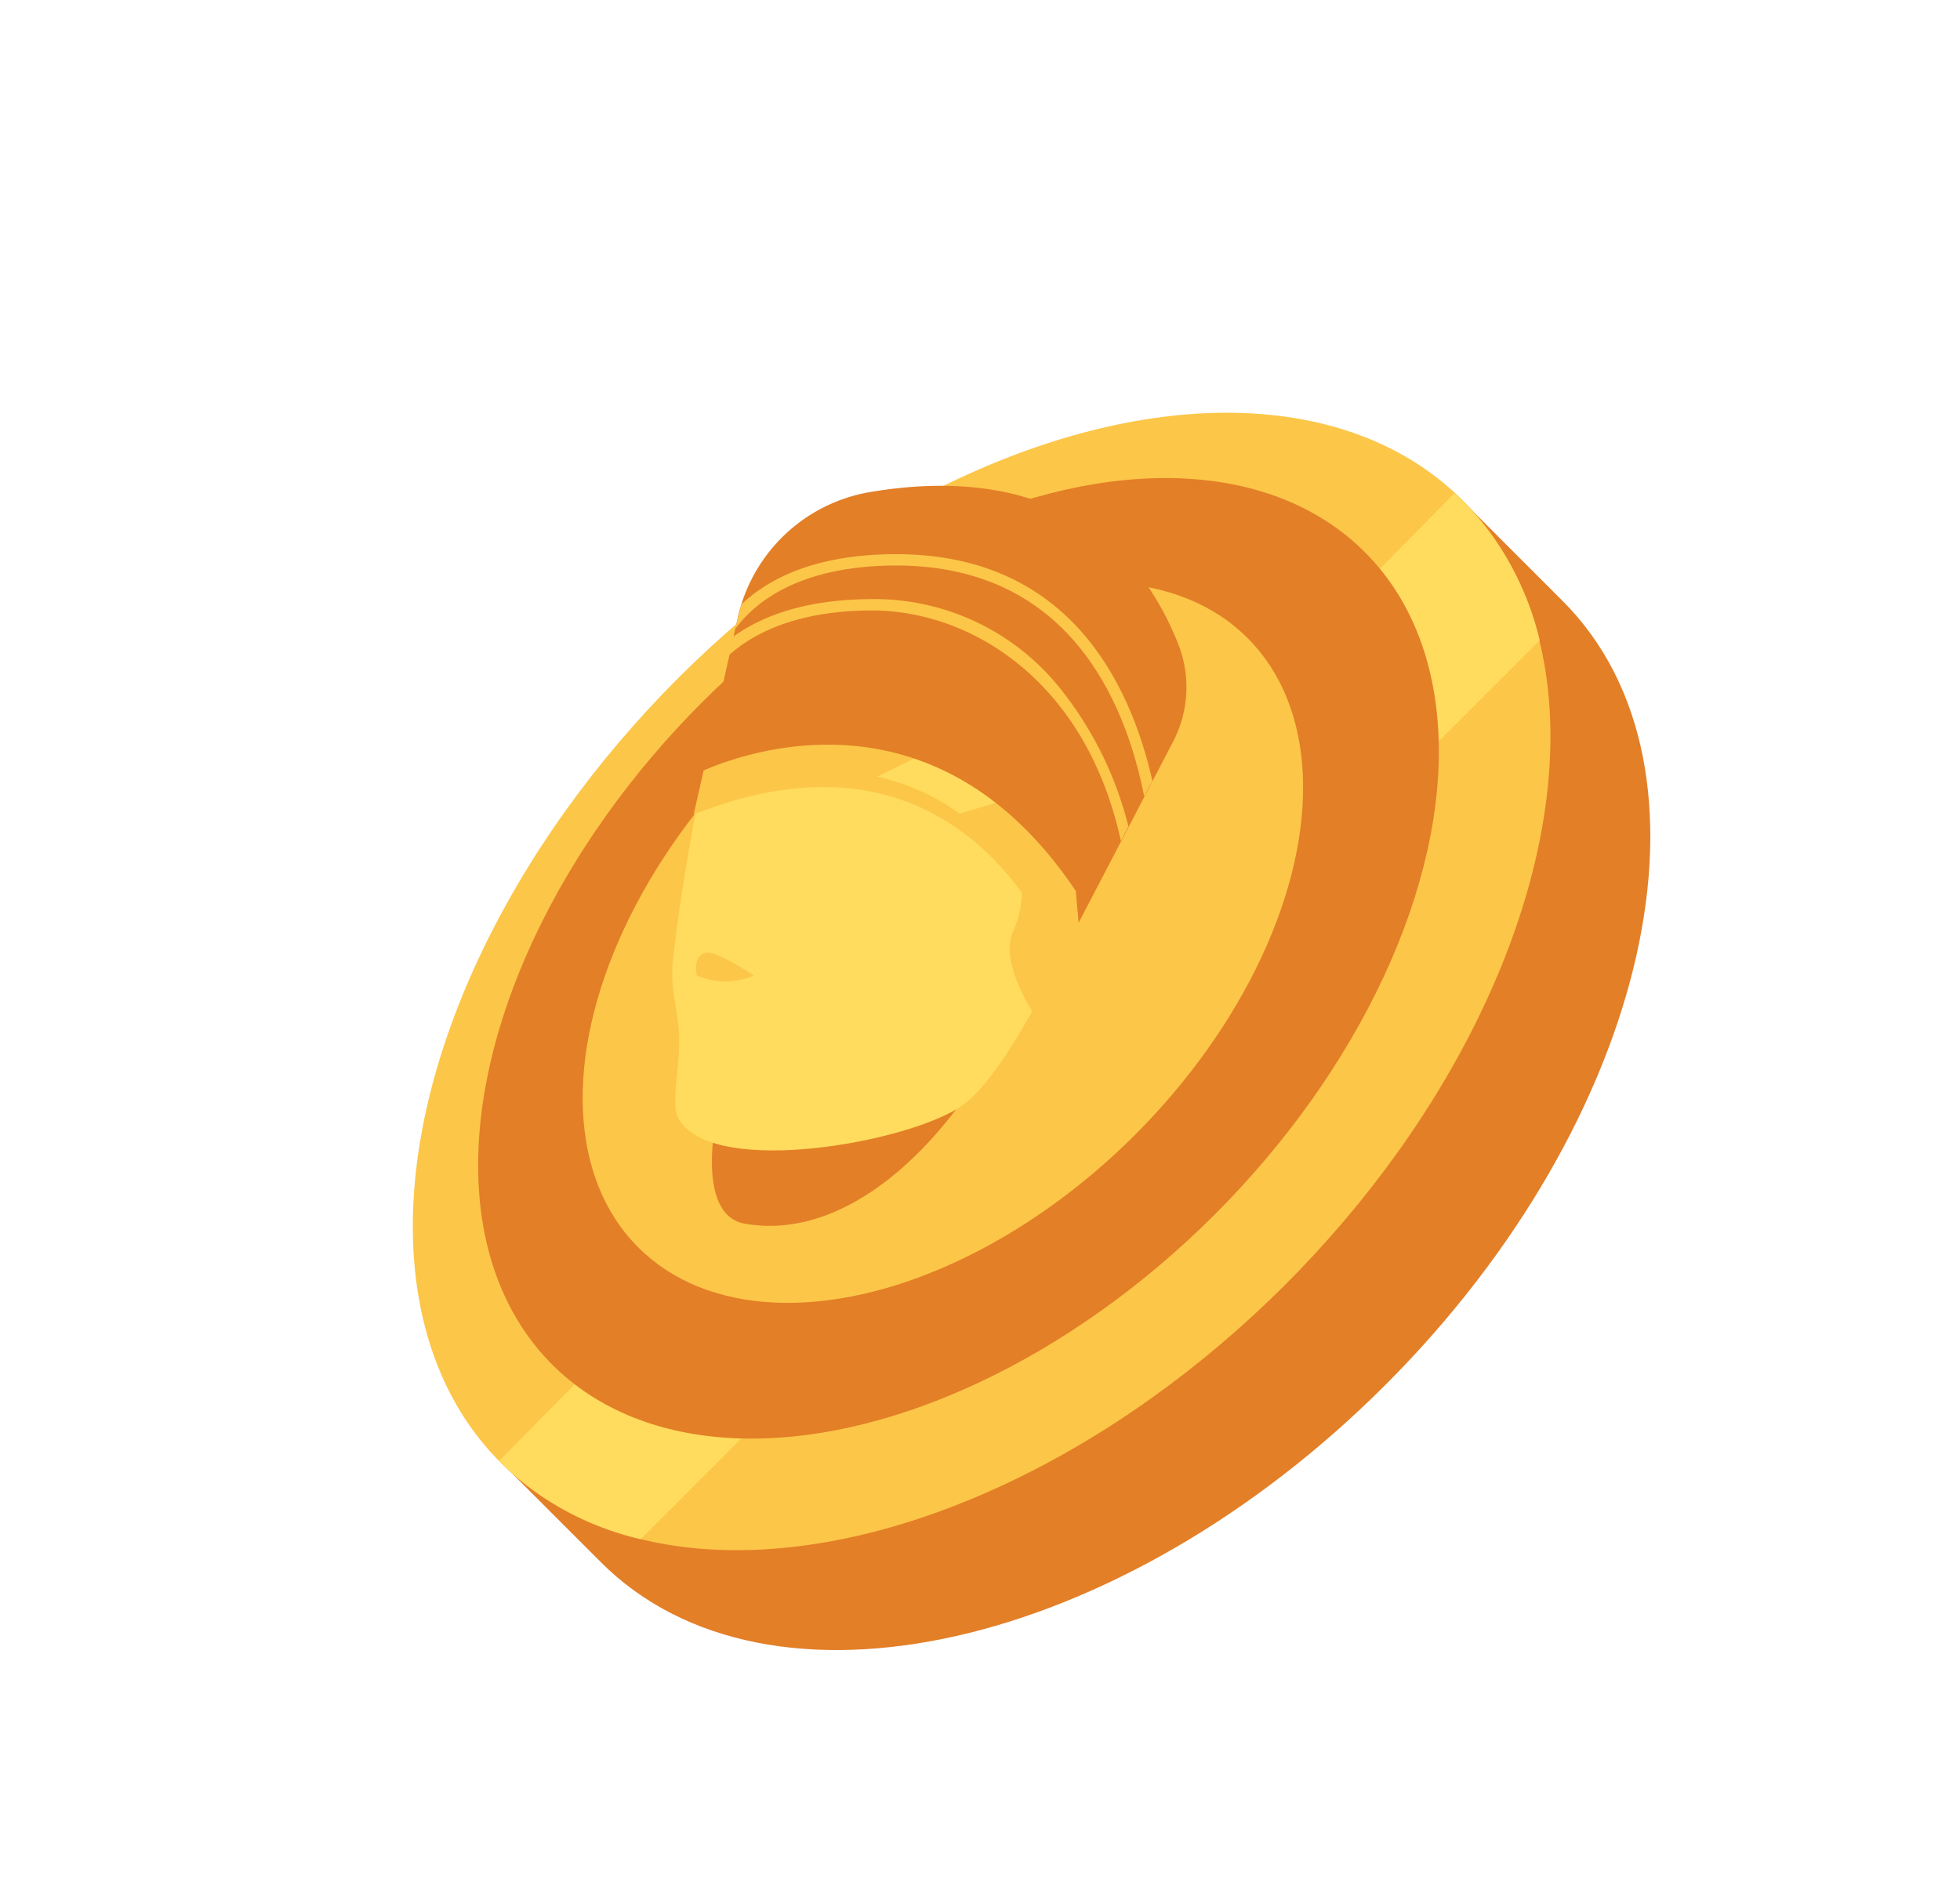 <svg xmlns="http://www.w3.org/2000/svg" viewBox="0 0 133 128"><defs><style>.cls-1{fill:#e37f27;}.cls-2{fill:#fcc649;}.cls-3{fill:#ffdb5e;}</style></defs><title>ten</title><g id="Layer_2" data-name="Layer 2"><path class="cls-1" d="M106,40.75,99.25,34,34,99.25,40.75,106C52.12,117.42,76,112,94,94S117.42,52.12,106,40.75Z"/><ellipse class="cls-2" cx="66.61" cy="66.61" rx="46.17" ry="29.12" transform="translate(-27.59 66.61) rotate(-45)"/><path class="cls-3" d="M99.25,34c-.18-.18-.37-.35-.56-.52L33.86,99.15l.1.1a19.91,19.91,0,0,0,9.52,5.21l61-61A19.91,19.91,0,0,0,99.25,34Z"/><ellipse class="cls-1" cx="65.04" cy="65.04" rx="38.99" ry="24.59" transform="translate(-26.94 65.04) rotate(-45)"/><ellipse class="cls-2" cx="63.98" cy="63.98" rx="29.24" ry="18.44" transform="translate(-26.5 63.98) rotate(-45)"/><path class="cls-1" d="M48.54,76.31s-1.24,6.18,2,6.74c6.77,1.19,13.49-5,17.63-13S48.54,76.31,48.54,76.31Z"/><path class="cls-3" d="M47.56,53.32s-1.25,6-1.9,11.85c-.22,2,.44,3.69.43,5.41,0,2.31-.62,4.44,0,5.43,2.46,3.94,15.78,1.48,19.23-1S73.21,62.2,73.21,62.2,71.24,48.39,47.56,53.32Z"/><path class="cls-2" d="M51.15,66.2s-2.32-1.54-3.09-1.54c-1.1,0-.78,1.54-.78,1.54A4.82,4.82,0,0,0,51.15,66.2Z"/><path class="cls-2" d="M47.75,52.28l-.68,3c12.17-4.86,19,.79,22.28,5.32a7.14,7.14,0,0,1-.58,2.57c-1,2,1.27,5.46,1.27,5.46l2.75-4.75.37-1.26-.37-5.7C63.72,43.33,51.56,50.66,47.75,52.28Z"/><path class="cls-3" d="M59.52,52.71a15.3,15.3,0,0,1,5.6,2.51l3.74-1.11L65.05,50h0Z"/><path class="cls-1" d="M79.94,43.68c-4.33-10.84-14-11.45-20.87-10.29a11.1,11.1,0,0,0-9,8.5L47.75,52.28C51.56,50.66,63.9,46.87,73,60.47l.19,2.16,6.41-12.29A8,8,0,0,0,79.94,43.68Z"/><path class="cls-2" d="M76.06,57.08l.51-1a24.48,24.48,0,0,0-4.35-9,16.14,16.14,0,0,0-13-6.42c-4.68,0-7.64,1.22-9.49,2.57l-.28,1.25c1.63-1.47,4.59-3.05,9.77-3.05C66.08,41.47,73.74,46.39,76.06,57.08Z"/><path class="cls-2" d="M60.81,37.61c-5.64,0-8.78,1.77-10.49,3.4-.09.29-.17.58-.24.88l-.18.78c1.19-1.63,4.17-4.29,10.91-4.29,11.61,0,15.52,9.06,16.83,15.66L78.2,53C76.67,46.23,72.43,37.61,60.81,37.61Z"/></g></svg>